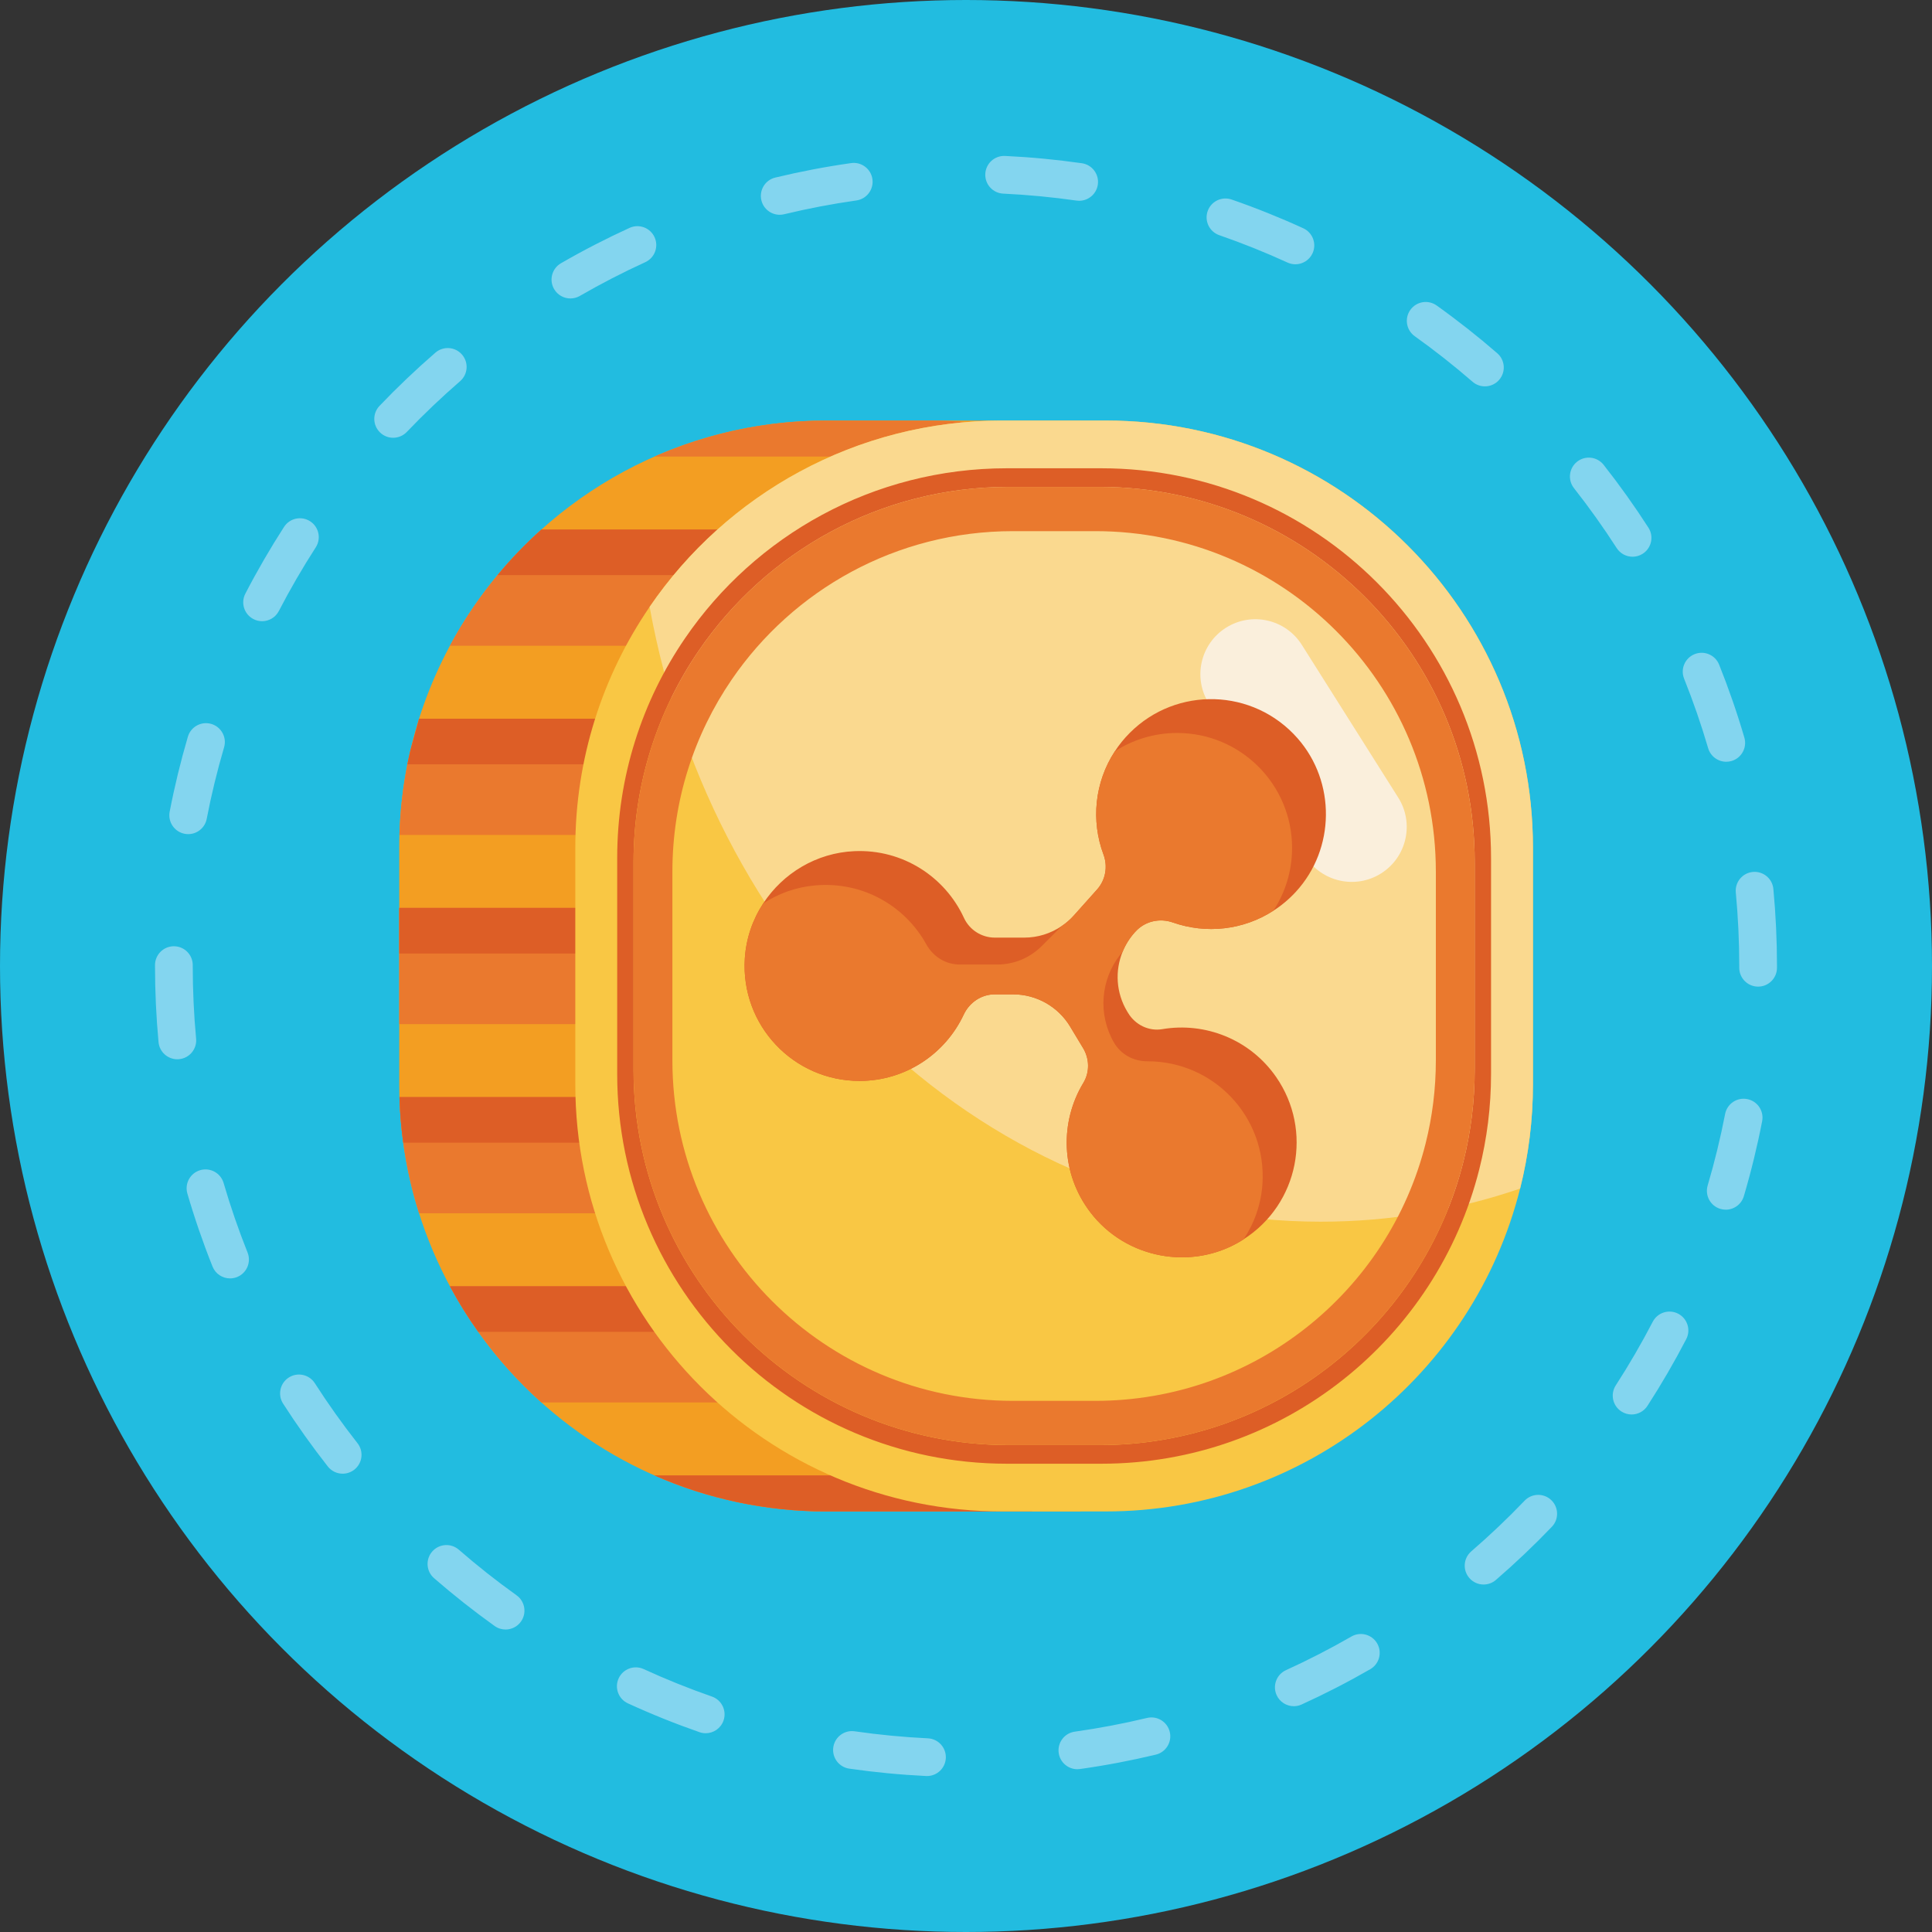 <svg id="Icons" enable-background="new 0 0 512 512" height="512" viewBox="0 0 512 512" width="512" xmlns="http://www.w3.org/2000/svg"><rect x="0" y="0" width="512" height="512" fill="#333333" stroke="none"/><g><circle cx="256" cy="256" fill="#22bce0" r="256"/><g><g><g><path d="m286.383 111.45h-67.375c-38.844 0-73.124 19.562-93.508 49.374-12.426 18.17-19.698 40.149-19.698 63.821v62.709c0 62.516 50.68 113.195 113.205 113.195h67.375v-289.099z" fill="#f39e22"/><g><path d="m105.8 240.6h119.36v30.8h-119.36z" fill="#ea792e"/><path d="m105.8 240.6h119.36v12.09h-119.36z" fill="#dd5e26"/></g><g><path d="m225.16 290.74v30.79h-114.1c-1.92-6.03-3.33-12.28-4.2-18.71-.55-3.96-.89-7.99-1-12.08z" fill="#ea792e"/><path d="m225.16 290.74v12.08h-118.3c-.55-3.96-.89-7.99-1-12.08z" fill="#dd5e26"/></g><g><path d="m254.17 340.87v30.8h-110.69c-6.25-5.59-11.87-11.87-16.74-18.72-2.75-3.85-5.26-7.89-7.51-12.08z" fill="#ea792e"/><path d="m254.17 340.87v12.08h-127.43c-2.75-3.85-5.26-7.89-7.51-12.08z" fill="#dd5e26"/></g><g><path d="m273.51 391.01v9.54h-54.5c-16.21 0-31.61-3.4-45.55-9.54z" fill="#ea792e"/><path d="m273.51 391.01v9.54h-54.5c-16.21 0-31.61-3.4-45.55-9.54z" fill="#dd5e26"/></g><g><path d="m225.16 190.47v30.79h-119.31c.19-6.39.9-12.63 2.11-18.71.26-1.32.54-2.63.86-3.94l2.24-8.14z" fill="#ea792e"/><path d="m225.16 190.47v12.08h-117.2c.26-1.32.54-2.63.86-3.94l2.24-8.14z" fill="#dd5e26"/></g><g><path d="m255.26 140.33v30.8h-136.04c1.91-3.56 4.01-7 6.28-10.31 1.99-2.9 4.11-5.71 6.35-8.41 3.57-4.31 7.46-8.35 11.63-12.08z" fill="#ea792e"/><path d="m255.26 140.33v12.08h-123.41c3.57-4.31 7.46-8.35 11.63-12.08z" fill="#dd5e26"/></g><g><path d="m278.54 116.09v4.9h-105.08c13.93-6.14 29.34-9.54 45.55-9.54h27.37c11.17 0 21.97 1.62 32.16 4.64z" fill="#ea792e"/></g></g><path d="m406.246 224.645v62.709c0 9.534-1.18 18.789-3.404 27.636-12.329 49.152-56.81 85.559-109.801 85.559h-27.375c-62.525 0-113.205-50.68-113.205-113.195v-62.709c0-23.672 7.272-45.651 19.698-63.821 20.384-29.812 54.664-49.374 93.508-49.374h27.375c62.524 0 113.204 50.68 113.204 113.195z" fill="#f9c744"/><path d="m406.246 224.645v62.709c0 9.534-1.18 18.789-3.404 27.636-16.71 5.705-34.444 8.771-52.817 8.771-87.802 0-161.042-69.971-177.868-162.937 20.384-29.812 54.664-49.374 93.508-49.374h27.375c62.526 0 113.206 50.68 113.206 113.195z" fill="#fad98f"/><path d="m324.904 166.35c-6.802 4.294-8.835 13.289-4.541 20.091l25.552 40.478c4.294 6.802 13.289 8.835 20.091 4.541 6.802-4.294 8.835-13.289 4.541-20.091l-25.552-40.478c-4.294-6.802-13.289-8.835-20.091-4.541z" fill="#faefdc"/><g><path d="m291.843 124.097h-24.98c-35.445 0-66.726 17.851-85.326 45.054-11.339 16.58-17.974 36.636-17.974 58.237v57.222c0 57.046 46.246 103.292 103.3 103.292h24.98c48.355 0 88.944-33.222 100.194-78.073 2.029-8.074 3.106-16.518 3.106-25.218v-57.222c0-57.046-46.245-103.292-103.3-103.292zm98.968 159.444c0 8.375-1.036 16.503-2.99 24.275-10.829 43.173-49.9 75.152-96.446 75.152h-24.045c-54.92 0-99.436-44.515-99.436-99.427v-55.082c0-20.793 6.387-40.099 17.302-56.058 17.905-26.186 48.015-43.369 82.134-43.369h24.046c54.92 0 99.436 44.515 99.436 99.427v55.082z" fill="#dd5e26"/><path d="m291.376 129.032h-24.046c-34.119 0-64.229 17.183-82.134 43.369-10.914 15.96-17.302 35.266-17.302 56.058v55.082c0 54.912 44.516 99.427 99.436 99.427h24.046c46.545 0 85.616-31.979 96.446-75.152 1.954-7.772 2.99-15.9 2.99-24.275v-55.082c-.001-54.912-44.516-99.427-99.436-99.427zm89.139 151.965c0 7.601-.941 14.979-2.714 22.033-9.829 39.185-45.291 68.21-87.537 68.21h-21.824c-49.847 0-90.25-40.403-90.25-90.243v-49.994c0-18.872 5.797-36.395 15.703-50.88 16.251-23.767 43.58-39.363 74.547-39.363h21.824c49.847 0 90.25 40.403 90.25 90.243v49.994z" fill="#ea792e"/></g></g><g><path d="m338.189 285.414c9.797 14.135 5.997 33.651-8.609 43-.247.168-.493.325-.751.482-13.183 7.948-30.558 4.618-39.884-7.634-7.892-10.347-8.105-23.955-1.838-34.302 1.704-2.825 1.625-6.378-.078-9.203l-3.43-5.695c-3.195-5.313-8.945-8.553-15.144-8.553h-4.798c-3.576 0-6.748 2.141-8.273 5.392-4.854 10.369-15.391 17.555-27.598 17.555-17.487 0-31.533-14.73-30.401-32.463.348-5.336 2.085-10.313 4.865-14.561 5.235-8.004 14.124-13.429 24.168-13.866 12.857-.572 24.045 6.838 29.044 17.689 1.48 3.195 4.686 5.224 8.194 5.224h7.768c3.587 0 7.051-1.088 9.965-3.083 1.166-.785 2.253-1.726 3.206-2.802l6.143-6.872c2.264-2.533 2.881-6.109 1.693-9.282-3.34-8.934-2.343-19.135 3.004-27.318 1.132-1.737 2.455-3.396 3.991-4.921 12.364-12.364 32.71-11.882 44.446 1.457 10.178 11.568 9.988 29.28-.426 40.646-1.816 1.984-3.834 3.666-5.986 5.044-7.992 5.168-17.857 6.199-26.612 3.128-3.531-1.244-7.454-.359-9.954 2.432l-.213.224c-1.356 1.525-2.421 3.24-3.161 5.056-2.096 5.078-1.749 10.963 1.199 15.862l.247.403c1.883 3.128 5.47 4.899 9.057 4.282 11.3-1.916 23.205 2.647 30.166 12.679z" fill="#dd5e26"/><path d="m300.681 247.133.213-.224c2.5-2.791 6.423-3.677 9.954-2.432 8.755 3.071 18.619 2.04 26.612-3.128 3.139-4.775 4.955-10.504 4.955-16.646 0-16.826-13.642-30.457-30.457-30.457-6.087 0-11.759 1.782-16.523 4.876-5.347 8.183-6.345 18.384-3.004 27.318 1.188 3.172.572 6.748-1.693 9.282l-6.143 6.872c-.953 1.076-2.04 2.018-3.206 2.802l-5.346 5.346c-3.116 3.116-7.342 4.866-11.748 4.866h-9.989c-3.71 0-7.028-2.107-8.822-5.347-5.605-10.145-16.826-16.747-29.47-15.615-5.033.437-9.73 2.152-13.765 4.787-2.78 4.248-4.518 9.226-4.865 14.561-1.132 17.733 12.914 32.463 30.401 32.463 12.207 0 22.744-7.186 27.598-17.555 1.525-3.251 4.697-5.392 8.273-5.392h4.798c6.199 0 11.949 3.239 15.144 8.553l3.43 5.695c1.704 2.825 1.782 6.378.078 9.203-6.266 10.346-6.053 23.955 1.838 34.302 9.495 12.473 27.332 15.699 40.594 7.192.014-.014.027-.027.041-.04 2.858-4.293 4.652-9.349 4.988-14.763 1.099-17.7-12.936-32.396-30.401-32.396h-.101c-3.654.011-7.051-1.827-8.867-4.988-4.279-7.429-3.57-16.72 1.788-23.413l.532-.665c.742-1.817 1.807-3.532 3.163-5.057z" fill="#ea792e"/></g></g><g><path d="m245.664 470.669c-.082 0-.163-.002-.246-.006-6.794-.329-13.641-.986-20.35-1.954-2.733-.394-4.629-2.929-4.235-5.662s2.929-4.632 5.662-4.235c6.397.922 12.927 1.549 19.406 1.863 2.758.134 4.886 2.478 4.752 5.236-.128 2.675-2.339 4.758-4.989 4.758zm39.848-1.808c-2.453 0-4.593-1.806-4.945-4.304-.385-2.734 1.52-5.263 4.254-5.648 6.419-.903 12.863-2.126 19.15-3.635 2.689-.643 5.384 1.011 6.029 3.696.644 2.686-1.011 5.384-3.696 6.029-6.597 1.582-13.356 2.865-20.09 3.812-.235.034-.47.05-.702.05zm-98.493-9.536c-.545 0-1.099-.09-1.643-.279-6.414-2.231-12.796-4.8-18.971-7.635-2.509-1.153-3.609-4.121-2.457-6.631 1.153-2.509 4.121-3.608 6.631-2.457 5.885 2.703 11.969 5.151 18.082 7.278 2.608.907 3.987 3.757 3.08 6.365-.718 2.065-2.653 3.359-4.722 3.359zm155.855-7.165c-1.899 0-3.715-1.088-4.554-2.93-1.144-2.513-.034-5.478 2.479-6.622 5.888-2.68 11.722-5.68 17.34-8.916 2.393-1.379 5.45-.555 6.828 1.837 1.378 2.393.556 5.45-1.837 6.828-5.893 3.394-12.012 6.541-18.188 9.352-.671.306-1.376.451-2.068.451zm-208.894-20.322c-1.007 0-2.023-.303-2.905-.934-5.521-3.95-10.92-8.214-16.047-12.673-2.083-1.812-2.304-4.971-.492-7.054 1.813-2.084 4.971-2.303 7.054-.492 4.89 4.253 10.039 8.319 15.304 12.086 2.246 1.607 2.764 4.73 1.157 6.976-.976 1.364-2.512 2.091-4.071 2.091zm259.188-11.925c-1.403 0-2.797-.586-3.786-1.731-1.805-2.089-1.575-5.247.515-7.052 4.901-4.234 9.658-8.753 14.138-13.433 1.909-1.995 5.074-2.063 7.069-.153s2.063 5.075.153 7.069c-4.697 4.906-9.685 9.645-14.824 14.084-.943.816-2.107 1.216-3.265 1.216zm-302.358-29.37c-1.482 0-2.949-.656-3.936-1.912-4.197-5.345-8.185-10.951-11.853-16.663-1.492-2.324-.818-5.417 1.506-6.909s5.417-.817 6.909 1.506c3.498 5.447 7.3 10.793 11.303 15.891 1.705 2.172 1.327 5.315-.845 7.021-.915.717-2.004 1.066-3.084 1.066zm341.579-15.691c-.93 0-1.871-.259-2.71-.802-2.319-1.5-2.983-4.595-1.483-6.914 3.519-5.44 6.815-11.112 9.798-16.857 1.272-2.452 4.291-3.406 6.741-2.134 2.451 1.272 3.406 4.291 2.134 6.741-3.128 6.026-6.586 11.975-10.276 17.68-.958 1.48-2.564 2.286-4.204 2.286zm-371.423-36.062c-1.985 0-3.864-1.191-4.645-3.147-2.519-6.309-4.761-12.814-6.664-19.335-.773-2.651.748-5.427 3.399-6.201 2.653-.771 5.427.748 6.201 3.399 1.814 6.216 3.951 12.416 6.351 18.429 1.024 2.565-.225 5.474-2.79 6.498-.607.241-1.235.357-1.852.357zm396.381-18.211c-.469 0-.946-.066-1.418-.206-2.648-.783-4.161-3.563-3.378-6.212 1.833-6.205 3.387-12.577 4.62-18.937.525-2.71 3.142-4.48 5.86-3.957 2.711.525 4.482 3.149 3.957 5.86-1.293 6.672-2.924 13.356-4.848 19.867-.642 2.175-2.634 3.585-4.793 3.585zm-410.359-39.864c-2.552 0-4.731-1.945-4.973-4.537-.621-6.662-.935-13.451-.935-20.179v-.232c0-2.761 2.239-5 5-5s5 2.239 5 5v.233c0 6.419.3 12.896.892 19.251.256 2.75-1.765 5.186-4.515 5.442-.157.015-.314.022-.469.022zm418.932-19.25c-.005 0-.011 0-.016 0-2.762-.009-4.993-2.254-4.984-5.016v-.449c0-6.495-.307-13.048-.913-19.478-.259-2.75 1.76-5.188 4.509-5.447 2.755-.259 5.188 1.759 5.447 4.509.635 6.74.957 13.609.957 20.416v.48c-.009 2.757-2.246 4.985-5 4.985zm-416.038-40.412c-.313 0-.632-.03-.951-.091-2.711-.522-4.486-3.144-3.964-5.855 1.285-6.671 2.909-13.357 4.825-19.872.78-2.649 3.561-4.166 6.208-3.386 2.649.78 4.165 3.559 3.385 6.208-1.827 6.209-3.375 12.582-4.6 18.941-.459 2.392-2.554 4.055-4.903 4.055zm407.593-19.181c-2.163 0-4.157-1.415-4.796-3.596-1.819-6.21-3.963-12.408-6.372-18.421-1.027-2.563.219-5.474 2.783-6.5 2.562-1.028 5.473.219 6.5 2.783 2.527 6.309 4.776 12.811 6.685 19.328.776 2.65-.743 5.428-3.393 6.204-.468.137-.942.202-1.407.202zm-388.017-37.248c-.774 0-1.56-.18-2.295-.561-2.452-1.27-3.411-4.287-2.142-6.739 3.121-6.028 6.572-11.98 10.257-17.692 1.497-2.319 4.59-2.988 6.912-1.49 2.32 1.497 2.988 4.592 1.49 6.912-3.513 5.445-6.803 11.121-9.779 16.868-.887 1.717-2.634 2.702-4.443 2.702zm363.192-17.085c-1.644 0-3.253-.81-4.209-2.294-3.503-5.443-7.312-10.785-11.32-15.878-1.708-2.17-1.333-5.313.836-7.021 2.17-1.708 5.314-1.333 7.021.836 4.203 5.34 8.197 10.942 11.871 16.65 1.494 2.322.824 5.416-1.499 6.911-.835.539-1.773.796-2.7.796zm-328.457-31.526c-1.242 0-2.485-.459-3.454-1.385-1.997-1.908-2.069-5.073-.161-7.069 4.692-4.911 9.674-9.655 14.808-14.1 2.087-1.808 5.245-1.582 7.053.507 1.808 2.088 1.581 5.246-.507 7.053-4.896 4.24-9.648 8.764-14.124 13.449-.981 1.027-2.298 1.545-3.615 1.545zm289.321-13.623c-1.162 0-2.329-.402-3.275-1.224-4.894-4.247-10.048-8.308-15.317-12.069-2.248-1.604-2.769-4.727-1.165-6.974s4.728-2.77 6.974-1.165c5.526 3.944 10.93 8.202 16.061 12.655 2.086 1.81 2.31 4.968.5 7.053-.988 1.141-2.379 1.724-3.778 1.724zm-242.345-23.297c-1.728 0-3.408-.896-4.334-2.5-1.381-2.392-.562-5.449 1.829-6.831 5.885-3.399 12.001-6.552 18.178-9.373 2.512-1.146 5.478-.041 6.625 2.472s.04 5.478-2.472 6.625c-5.889 2.688-11.719 5.695-17.329 8.935-.789.456-1.649.672-2.497.672zm192.124-9.056c-.697 0-1.404-.146-2.079-.455-5.889-2.696-11.976-5.138-18.09-7.257-2.609-.904-3.991-3.752-3.087-6.362.904-2.609 3.752-3.992 6.361-3.087 6.416 2.223 12.801 4.785 18.979 7.614 2.511 1.149 3.614 4.117 2.464 6.627-.84 1.836-2.653 2.92-4.548 2.92zm-136.661-13.119c-2.257 0-4.305-1.539-4.857-3.83-.647-2.685 1.005-5.385 3.689-6.032 6.596-1.59 13.354-2.88 20.085-3.835 2.724-.388 5.264 1.514 5.653 4.249.388 2.734-1.515 5.265-4.249 5.653-6.418.91-12.86 2.14-19.147 3.655-.392.095-.786.14-1.174.14zm79.362-3.711c-.236 0-.474-.017-.714-.051-6.398-.915-12.928-1.535-19.408-1.842-2.758-.13-4.889-2.472-4.758-5.23s2.466-4.879 5.231-4.758c6.794.322 13.642.972 20.351 1.931 2.733.391 4.633 2.924 4.242 5.658-.357 2.493-2.496 4.292-4.944 4.292z" fill="#83d5ef"/></g></g></svg>